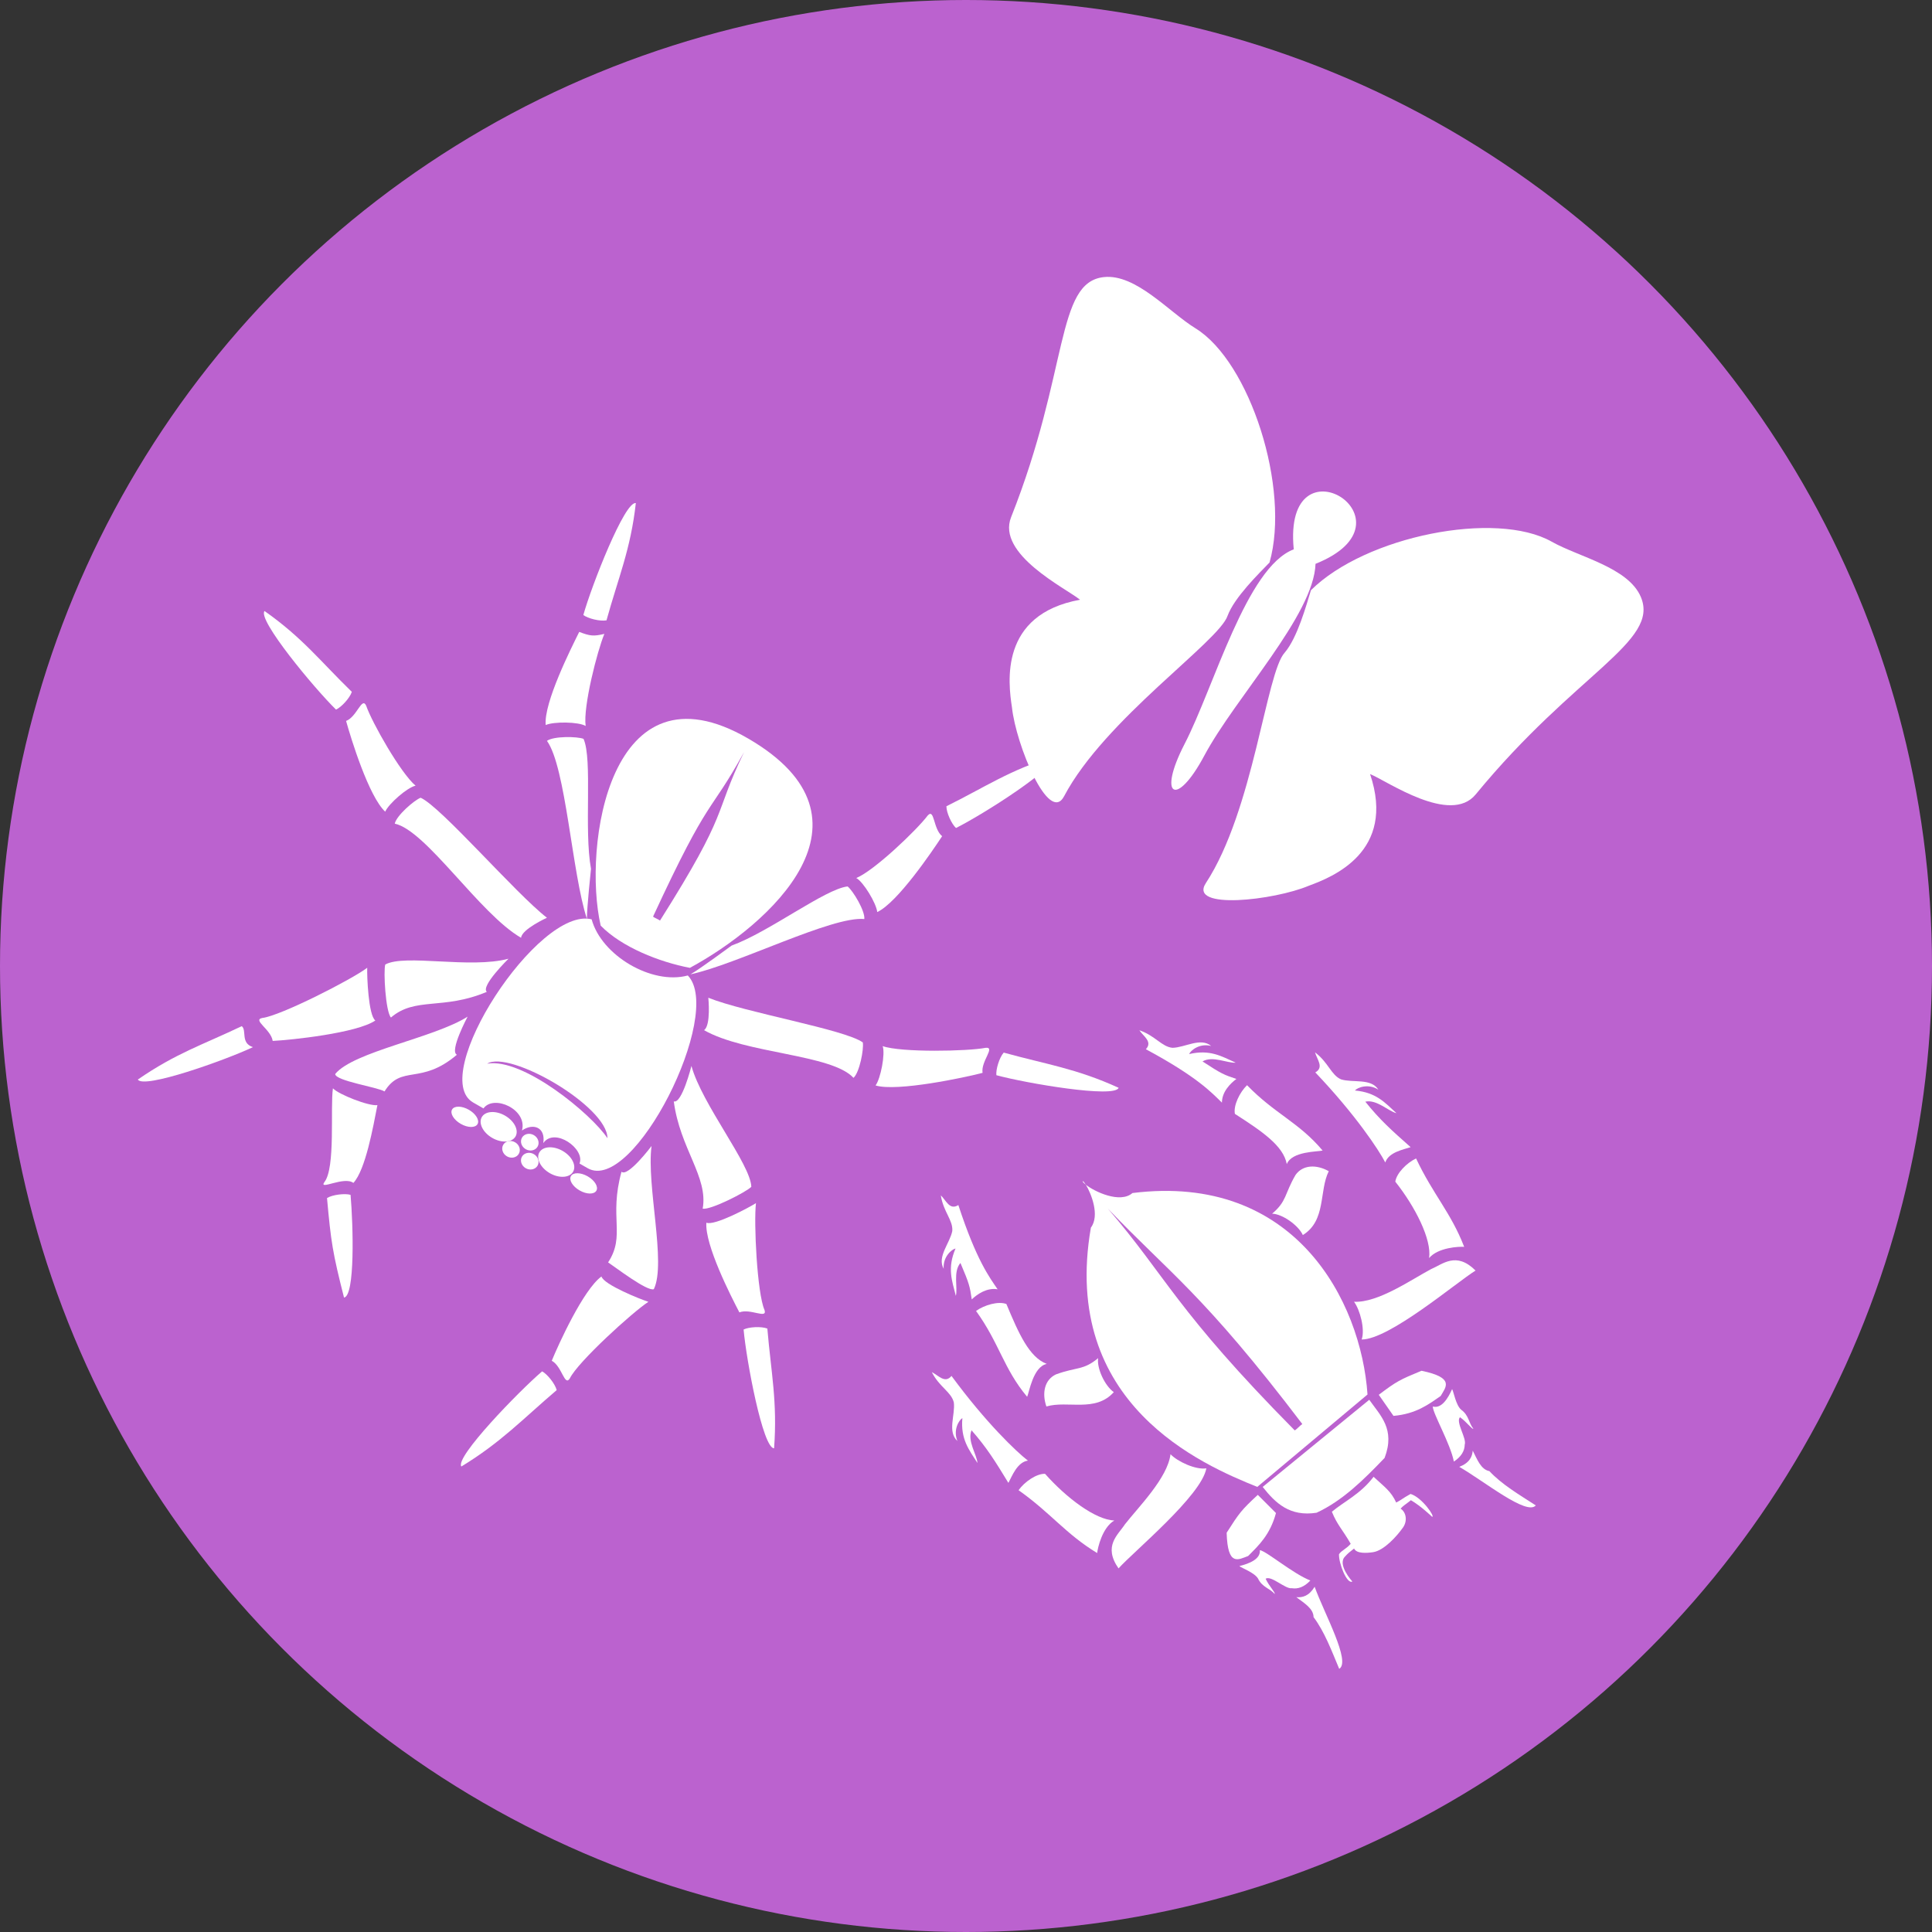 <?xml version="1.0" encoding="UTF-8" standalone="no"?>
<!-- Created with Inkscape (http://www.inkscape.org/) -->

<svg
   xmlns:dc="http://purl.org/dc/elements/1.1/"
   xmlns:cc="http://creativecommons.org/ns#"
   xmlns:rdf="http://www.w3.org/1999/02/22-rdf-syntax-ns#"
   xmlns:svg="http://www.w3.org/2000/svg"
   xmlns="http://www.w3.org/2000/svg"
   xmlns:sodipodi="http://sodipodi.sourceforge.net/DTD/sodipodi-0.dtd"
   xmlns:inkscape="http://www.inkscape.org/namespaces/inkscape"
   width="100%"
   height="100%"
   viewBox="0 0 100 100"
   id="svg12953"
   version="1.1"
   inkscape:version="0.91 r13725"
   sodipodi:docname="Arthropoda.svg">
  <rect x="0" y="0" width="100" height="100" fill="#333333" stroke="none"/>
  <defs
     id="defs12955" />
  <sodipodi:namedview
     id="base"
     pagecolor="#ffffff"
     bordercolor="#666666"
     borderopacity="1.0"
     inkscape:pageopacity="0.0"
     inkscape:pageshadow="2"
     inkscape:zoom="1.979899"
     inkscape:cx="-41.947177"
     inkscape:cy="37.391312"
     inkscape:document-units="px"
     inkscape:current-layer="layer1"
     showgrid="false"
     fit-margin-top="0"
     fit-margin-left="0"
     fit-margin-right="0"
     fit-margin-bottom="0"
     inkscape:window-width="1920"
     inkscape:window-height="1016"
     inkscape:window-x="0"
     inkscape:window-y="27"
     inkscape:window-maximized="1" />
  <g
     inkscape:label="Layer 1"
     inkscape:groupmode="layer"
     id="layer1"
     transform="translate(-315.714,-416.648)">
    <circle
       style="opacity:1;fill:#bb62cf;fill-opacity:1;stroke:none;stroke-width:10;stroke-linecap:round;stroke-linejoin:miter;stroke-miterlimit:4;stroke-dasharray:none;stroke-dashoffset:0;stroke-opacity:1"
       id="path4136-0-3-6-5-5-2"
       cx="365.714"
       cy="466.648"
       r="50" />
    <g
       id="g6051-3"
       transform="matrix(0.237,0.136,-0.136,0.237,484.77,15.847)"
       style="display:inline;fill:#ffffff;fill-opacity:1">
      <path
         inkscape:export-ydpi="32.556522"
         inkscape:export-xdpi="32.556522"
         inkscape:export-filename="/home/tom/anymals_workspace/inkscape/TAXONFILTER/arthropods.png"
         sodipodi:nodetypes="cczcccccc"
         inkscape:connector-curvature="0"
         id="path4805-9-9"
         d="m 379.388,1675.587 c 5.452,1.556 13.078,0.452 18.639,-1.474 8.978,-14.516 18.439,-42.999 -12.031,-43.169 -30.471,-0.169 -16.999,33.412 -6.607,44.643 z m 9.269,-6.423 c -0.376,-0.056 -1.194,0.077 -1.514,0.01 -2.262,-25.835 -0.308,-21.726 -0.557,-35.609 0.954,13.564 3.136,10.585 2.072,35.601 z"
         style="display:inline;fill:#ffffff;fill-opacity:1;stroke:none" />
      <path
         inkscape:export-ydpi="32.556522"
         inkscape:export-xdpi="32.556522"
         inkscape:export-filename="/home/tom/anymals_workspace/inkscape/TAXONFILTER/arthropods.png"
         sodipodi:nodetypes="cccc"
         inkscape:connector-curvature="0"
         id="path4815-0-9"
         d="m 424.935,1623.382 c 0.635,1.095 2.577,2.445 3.627,2.666 3.228,-4.865 10.961,-19.619 9.275,-20.921 -5.999,6.462 -8.258,11.313 -12.902,18.256 z"
         style="display:inline;fill:#ffffff;fill-opacity:1;stroke:none" />
      <path
         inkscape:export-ydpi="32.556522"
         inkscape:export-xdpi="32.556522"
         inkscape:export-filename="/home/tom/anymals_workspace/inkscape/TAXONFILTER/arthropods.png"
         sodipodi:nodetypes="ccccc"
         inkscape:connector-curvature="0"
         id="path4817-2-3"
         d="m 423.546,1647.285 c -0.947,-1.333 -5.114,-3.657 -6.653,-3.615 2.262,-2.902 5.42,-13.604 5.844,-17.01 0.411,-1.895 2.144,1.702 4.318,2.044 -0.205,3.374 -1.064,15.119 -3.509,18.581 z"
         style="display:inline;fill:#ffffff;fill-opacity:1;stroke:none" />
      <path
         inkscape:export-ydpi="32.556522"
         inkscape:export-xdpi="32.556522"
         inkscape:export-filename="/home/tom/anymals_workspace/inkscape/TAXONFILTER/arthropods.png"
         inkscape:transform-center-x="-2.424253"
         inkscape:transform-center-y="-1.7667565"
         sodipodi:nodetypes="ccccc"
         inkscape:connector-curvature="0"
         id="path4819-8-2-1"
         d="m 398.731,1675.127 c 6.736,-6.048 17.776,-22.976 23.353,-25.478 -0.637,-1.427 -4.526,-3.577 -5.819,-3.78 -3.442,2.498 -8.615,14.899 -13.485,20.654 0,0 -3.055,6.947 -4.05,8.604 z"
         style="display:inline;fill:#ffffff;fill-opacity:1;stroke:none" />
      <path
         sodipodi:nodetypes="csccccsccccc"
         inkscape:connector-curvature="0"
         id="path4805-9-4-4"
         d="m 377.312,1675.406 c -10.025,2.785 -12.195,41.264 -2.195,41.264 l 2.25,0 c 0.341,-3.304 7.363,-4.018 8.406,0 1.094,-2.321 3.606,-2.795 4.688,0.062 0.329,-3.75 7.498,-3.009 7.875,-0.062 l 1.781,0 c 10,0 7.886,-38.308 -1.711,-41.107 -5,5 -16.094,4.844 -21.094,-0.156 z m 23.232,34.469 c -4.916,-2.462 -21.497,-5.304 -26.786,-0.906 2.316,-4.385 23.749,-4.364 26.786,0.906 z"
         style="display:inline;fill:#ffffff;fill-opacity:1;stroke:none" />
      <path
         inkscape:export-ydpi="32.556522"
         inkscape:export-xdpi="32.556522"
         inkscape:export-filename="/home/tom/anymals_workspace/inkscape/TAXONFILTER/arthropods.png"
         sodipodi:nodetypes="cccc"
         inkscape:connector-curvature="0"
         id="path4815-0-2-5"
         d="m 351.563,1624.881 c -0.962,0.822 -3.242,1.452 -4.306,1.312 -1.433,-5.66 -3.952,-22.668 -1.929,-23.338 3.518,8.085 4.155,13.936 6.235,22.025 z"
         style="display:inline;fill:#ffffff;fill-opacity:1;stroke:none" />
      <path
         inkscape:export-ydpi="32.556522"
         inkscape:export-xdpi="32.556522"
         inkscape:export-filename="/home/tom/anymals_workspace/inkscape/TAXONFILTER/arthropods.png"
         sodipodi:nodetypes="ccccc"
         inkscape:connector-curvature="0"
         id="path4817-2-2-0"
         d="m 351.445,1647.817 c 0.947,-1.333 5.114,-3.657 6.653,-3.615 -2.262,-2.902 -5.185,-13.486 -5.608,-16.893 -1.548,1.451 -2.144,1.702 -4.318,2.044 0.205,3.374 0.829,15.002 3.274,18.463 z"
         style="display:inline;fill:#ffffff;fill-opacity:1;stroke:none" />
      <path
         inkscape:export-ydpi="32.556522"
         inkscape:export-xdpi="32.556522"
         inkscape:export-filename="/home/tom/anymals_workspace/inkscape/TAXONFILTER/arthropods.png"
         inkscape:transform-center-x="2.4242508"
         inkscape:transform-center-y="-1.7667565"
         sodipodi:nodetypes="ccccc"
         inkscape:connector-curvature="0"
         id="path4819-8-2-5-5"
         d="m 376.495,1675.776 c -6.736,-6.048 -17.776,-22.976 -23.353,-25.478 0.637,-1.427 4.526,-3.577 5.819,-3.78 3.442,2.498 8.615,14.899 13.485,20.654 0,0 3.055,6.947 4.05,8.604 z"
         style="display:inline;fill:#ffffff;fill-opacity:1;stroke:none" />
      <path
         inkscape:export-ydpi="32.556522"
         inkscape:export-xdpi="32.556522"
         inkscape:export-filename="/home/tom/anymals_workspace/inkscape/TAXONFILTER/arthropods.png"
         sodipodi:nodetypes="cccc"
         inkscape:connector-curvature="0"
         id="path4815-0-1-57"
         d="m 457.576,1658.451 c -0.257,1.239 0.289,3.54 0.924,4.406 5.65,-1.471 21.661,-7.36 21.273,-9.456 -8.78,0.811 -14.105,2.977 -22.197,5.05 z"
         style="display:inline;fill:#ffffff;fill-opacity:1;stroke:none" />
      <path
         inkscape:export-ydpi="32.556522"
         inkscape:export-xdpi="32.556522"
         inkscape:export-filename="/home/tom/anymals_workspace/inkscape/TAXONFILTER/arthropods.png"
         sodipodi:nodetypes="ccccc"
         inkscape:connector-curvature="0"
         id="path4817-2-7-3"
         d="m 439.622,1675.929 c 0.184,-1.625 -1.37,-6.136 -2.544,-7.131 3.621,-0.653 14.492,-7.176 17.08,-9.431 1.571,-1.137 0.462,2.698 1.853,4.404 -2.403,2.377 -12.258,11.212 -16.389,12.159 z"
         style="display:inline;fill:#ffffff;fill-opacity:1;stroke:none" />
      <path
         inkscape:export-ydpi="32.556522"
         inkscape:export-xdpi="32.556522"
         inkscape:export-filename="/home/tom/anymals_workspace/inkscape/TAXONFILTER/arthropods.png"
         inkscape:transform-center-x="-1.770367"
         inkscape:transform-center-y="-1.6513193"
         sodipodi:nodetypes="ccccc"
         inkscape:connector-curvature="0"
         id="path4819-8-2-6-0"
         d="m 406.226,1683.016 c 9.053,-0.011 23.228,-8.112 29.053,-6.255 0.478,-1.488 -0.985,-5.684 -1.812,-6.698 -4.23,-0.435 -22.128,6.187 -29.595,7.225 0,0 3.065,4.274 2.355,5.728 z"
         style="display:inline;fill:#ffffff;fill-opacity:1;stroke:none" />
      <path
         inkscape:export-ydpi="32.556522"
         inkscape:export-xdpi="32.556522"
         inkscape:export-filename="/home/tom/anymals_workspace/inkscape/TAXONFILTER/arthropods.png"
         sodipodi:nodetypes="cccc"
         inkscape:connector-curvature="0"
         id="path4815-0-1-2-8"
         d="m 316.464,1660.642 c 0.257,1.239 -0.289,3.54 -0.924,4.406 -5.65,-1.471 -21.425,-7.36 -21.038,-9.456 8.78,0.811 13.87,2.977 21.962,5.05 z"
         style="display:inline;fill:#ffffff;fill-opacity:1;stroke:none" />
      <path
         inkscape:export-ydpi="32.556522"
         inkscape:export-xdpi="32.556522"
         inkscape:export-filename="/home/tom/anymals_workspace/inkscape/TAXONFILTER/arthropods.png"
         sodipodi:nodetypes="ccccc"
         inkscape:connector-curvature="0"
         id="path4817-2-7-7-4"
         d="m 333.244,1677.181 c -0.184,-1.625 1.37,-6.136 2.544,-7.131 -3.621,-0.653 -13.081,-6.236 -15.67,-8.491 -1.571,-1.137 -0.462,2.698 -1.853,4.404 2.403,2.377 10.848,10.271 14.978,11.219 z"
         style="display:inline;fill:#ffffff;fill-opacity:1;stroke:none" />
      <path
         inkscape:export-ydpi="32.556522"
         inkscape:export-xdpi="32.556522"
         inkscape:export-filename="/home/tom/anymals_workspace/inkscape/TAXONFILTER/arthropods.png"
         inkscape:transform-center-x="1.7703642"
         inkscape:transform-center-y="-1.6513193"
         sodipodi:nodetypes="ccccc"
         inkscape:connector-curvature="0"
         id="path4819-8-2-6-4-3"
         d="m 367.462,1685.09 c -9.053,-0.011 -25.696,-8.7 -31.521,-6.843 -0.478,-1.488 0.985,-5.684 1.812,-6.698 4.23,-0.435 24.596,6.775 32.063,7.813 0,0 -3.065,4.274 -2.355,5.728 z"
         style="display:inline;fill:#ffffff;fill-opacity:1;stroke:none" />
      <path
         inkscape:export-ydpi="32.556522"
         inkscape:export-xdpi="32.556522"
         inkscape:export-filename="/home/tom/anymals_workspace/inkscape/TAXONFILTER/arthropods.png"
         sodipodi:nodetypes="cccc"
         inkscape:connector-curvature="0"
         id="path4815-0-1-5-0"
         d="m 444.76,1726.076 c -1.251,0.189 -3.22,1.5 -3.811,2.395 3.34,4.788 14.375,17.729 16.205,16.639 -3.808,-7.952 -7.641,-12.165 -12.394,-19.034 z"
         style="display:inline;fill:#ffffff;fill-opacity:1;stroke:none" />
      <path
         inkscape:export-ydpi="32.556522"
         inkscape:export-xdpi="32.556522"
         inkscape:export-filename="/home/tom/anymals_workspace/inkscape/TAXONFILTER/arthropods.png"
         sodipodi:nodetypes="ccccc"
         inkscape:connector-curvature="0"
         id="path4817-2-7-0-0"
         d="m 424.759,1714.43 c 1.625,-0.179 5.594,-6.529 6.305,-7.894 1.436,3.388 8.692,14.713 11.463,16.74 1.456,1.281 -2.53,1.046 -3.886,2.779 -2.848,-1.82 -12.046,-7.804 -13.882,-11.624 z"
         style="display:inline;fill:#ffffff;fill-opacity:1;stroke:none" />
      <path
         inkscape:export-ydpi="32.556522"
         inkscape:export-xdpi="32.556522"
         inkscape:export-filename="/home/tom/anymals_workspace/inkscape/TAXONFILTER/arthropods.png"
         inkscape:transform-center-x="-2.514948"
         inkscape:transform-center-y="0.67073047"
         sodipodi:nodetypes="ccccc"
         inkscape:connector-curvature="0"
         id="path4819-8-2-6-6-1"
         d="m 407.97,1697.572 c 5.491,7.197 12.814,9.146 14.863,14.905 1.473,-0.521 5.623,-6.905 5.929,-8.177 -2.215,-3.63 -15.883,-8.9 -21.231,-14.213 0,0 2.026,7.17 0.439,7.485 z"
         style="display:inline;fill:#ffffff;fill-opacity:1;stroke:none" />
      <path
         inkscape:export-ydpi="32.556522"
         inkscape:export-xdpi="32.556522"
         inkscape:export-filename="/home/tom/anymals_workspace/inkscape/TAXONFILTER/arthropods.png"
         sodipodi:nodetypes="cccc"
         inkscape:connector-curvature="0"
         id="path4815-0-1-5-9-3"
         d="m 329.9,1725.943 c 1.251,0.189 1.339,2.91 3.811,2.395 -3.34,4.788 -14.022,17.259 -15.853,16.169 3.808,-7.952 7.289,-11.695 12.042,-18.564 z"
         style="display:inline;fill:#ffffff;fill-opacity:1;stroke:none" />
      <path
         inkscape:export-ydpi="32.556522"
         inkscape:export-xdpi="32.556522"
         inkscape:export-filename="/home/tom/anymals_workspace/inkscape/TAXONFILTER/arthropods.png"
         sodipodi:nodetypes="ccccc"
         inkscape:connector-curvature="0"
         id="path4817-2-7-0-7-8"
         d="m 351.312,1712.417 c -1.625,-0.179 -5.594,-6.529 -6.305,-7.894 -1.436,3.388 -9.75,16.123 -12.521,18.15 -1.456,1.281 2.53,1.046 3.886,2.779 2.848,-1.82 13.104,-9.215 14.939,-13.035 z"
         style="display:inline;fill:#ffffff;fill-opacity:1;stroke:none" />
      <path
         inkscape:export-ydpi="32.556522"
         inkscape:export-xdpi="32.556522"
         inkscape:export-filename="/home/tom/anymals_workspace/inkscape/TAXONFILTER/arthropods.png"
         inkscape:transform-center-x="2.514948"
         inkscape:transform-center-y="0.67073047"
         sodipodi:nodetypes="ccccc"
         inkscape:connector-curvature="0"
         id="path4819-8-2-6-6-4-4"
         d="m 366.926,1697.204 c -5.491,7.197 -11.286,7.5 -13.335,13.259 -1.473,-0.521 -5.623,-6.905 -5.929,-8.177 2.215,-3.63 14.355,-7.254 19.703,-12.568 0,0 -2.026,7.17 -0.439,7.485 z"
         style="display:inline;fill:#ffffff;fill-opacity:1;stroke:none" />
      <path
         inkscape:export-ydpi="32.556522"
         inkscape:export-xdpi="32.556522"
         inkscape:export-filename="/home/tom/anymals_workspace/inkscape/TAXONFILTER/arthropods.png"
         sodipodi:nodetypes="cccc"
         inkscape:connector-curvature="0"
         id="path4815-0-1-5-2-6"
         d="m 415.954,1756.049 c -0.881,-0.908 -3.092,-1.749 -4.164,-1.709 -1.955,5.501 -6.251,22.39 -4.299,23.246 4.257,-7.721 5.637,-13.677 8.463,-21.537 z"
         style="display:inline;fill:#ffffff;fill-opacity:1;stroke:none" />
      <path
         inkscape:export-ydpi="32.556522"
         inkscape:export-xdpi="32.556522"
         inkscape:export-filename="/home/tom/anymals_workspace/inkscape/TAXONFILTER/arthropods.png"
         sodipodi:nodetypes="ccccc"
         inkscape:connector-curvature="0"
         id="path4817-2-7-0-8-8"
         d="m 412.594,1733.16 c 1.184,1.127 8.597,0.068 10.1,-0.268 -1.665,3.282 -5.925,16.554 -5.689,19.979 -0.041,1.939 -2.43,-1.26 -4.629,-1.18 -0.445,-3.35 -1.519,-14.665 0.218,-18.531 z"
         style="display:inline;fill:#ffffff;fill-opacity:1;stroke:none" />
      <path
         inkscape:export-ydpi="32.556522"
         inkscape:export-xdpi="32.556522"
         inkscape:export-filename="/home/tom/anymals_workspace/inkscape/TAXONFILTER/arthropods.png"
         inkscape:transform-center-x="-2.392053"
         inkscape:transform-center-y="0.44334577"
         sodipodi:nodetypes="cccccc"
         inkscape:connector-curvature="0"
         id="path4819-8-2-6-6-2-5"
         d="m 406.013,1714.062 c 2.254,8.768 6.702,10.053 6.346,16.156 1.56,0.094 9.258,1.134 10.035,0.082 -0.374,-5.469 -11.014,-16.326 -13.87,-23.303 0,0 -0.926,7.393 -2.511,7.065 z"
         style="display:inline;fill:#ffffff;fill-opacity:1;stroke:none" />
      <path
         inkscape:export-ydpi="32.556522"
         inkscape:export-xdpi="32.556522"
         inkscape:export-filename="/home/tom/anymals_workspace/inkscape/TAXONFILTER/arthropods.png"
         sodipodi:nodetypes="cccc"
         inkscape:connector-curvature="0"
         id="path4815-0-1-5-2-7-9"
         d="m 360.11,1746.145 c 0.611,-1.108 2.523,-2.5 3.568,-2.744 3.333,4.793 10.271,16.157 8.613,17.496 -6.138,-6.329 -7.387,-7.912 -12.182,-14.752 z"
         style="display:inline;fill:#ffffff;fill-opacity:1;stroke:none" />
      <path
         inkscape:export-ydpi="32.556522"
         inkscape:export-xdpi="32.556522"
         inkscape:export-filename="/home/tom/anymals_workspace/inkscape/TAXONFILTER/arthropods.png"
         sodipodi:nodetypes="ccccc"
         inkscape:connector-curvature="0"
         id="path4817-2-7-0-8-1-3"
         d="m 359.63,1726.128 c -1.285,1.01 -7.429,1.908 -8.893,1.432 1.348,3.424 7.993,12.86 7.435,16.247 -0.142,1.934 2.665,-2.919 4.846,-2.632 0.759,-3.293 -2.024,-11.035 -3.389,-15.047 z"
         style="display:inline;fill:#ffffff;fill-opacity:1;stroke:none" />
      <path
         inkscape:export-ydpi="32.556522"
         inkscape:export-xdpi="32.556522"
         inkscape:export-filename="/home/tom/anymals_workspace/inkscape/TAXONFILTER/arthropods.png"
         inkscape:transform-center-x="2.734432"
         inkscape:transform-center-y="0.29802426"
         sodipodi:nodetypes="cccccc"
         inkscape:connector-curvature="0"
         id="path4819-8-2-6-6-2-2-8"
         d="m 367.942,1710.352 c -3.071,8.516 -8.215,6.748 -8.436,12.857 -1.562,-0.053 -9.071,2.908 -9.745,1.787 0.888,-5.409 12.846,-15.237 16.348,-21.914 0,0 0.225,7.447 1.833,7.27 z"
         style="display:inline;fill:#ffffff;fill-opacity:1;stroke:none" />
      <circle
         r="5.556"
         cy="1726.639"
         cx="374.893"
         transform="matrix(0.663,0,0,0.438,133.038,961.988)"
         id="path5163-92"
         style="fill:#ffffff;fill-opacity:1;stroke:none" />
      <circle
         r="5.556"
         cy="1726.639"
         cx="374.893"
         transform="matrix(0.663,0,0,0.438,145.823,962.354)"
         id="path5163-7-2"
         style="display:inline;fill:#ffffff;fill-opacity:1;stroke:none" />
      <circle
         r="5.556"
         cy="1726.639"
         cx="374.893"
         transform="matrix(0.307,0,0,0.277,273.064,1239.568)"
         id="path5163-9-4"
         style="display:inline;fill:#ffffff;fill-opacity:1;stroke:none" />
      <circle
         r="5.556"
         cy="1726.639"
         cx="374.893"
         transform="matrix(0.307,0,0,0.277,270.654,1242.514)"
         id="path5163-9-1-3"
         style="display:inline;fill:#ffffff;fill-opacity:1;stroke:none" />
      <circle
         r="5.556"
         cy="1726.639"
         cx="374.893"
         transform="matrix(0.307,0,0,0.277,274.85,1242.693)"
         id="path5163-9-9-1"
         style="display:inline;fill:#ffffff;fill-opacity:1;stroke:none" />
      <circle
         r="5.556"
         cy="1726.639"
         cx="374.893"
         transform="matrix(0.5,0,0,0.277,187.642,1241.532)"
         id="path5163-9-0-8"
         style="display:inline;fill:#ffffff;fill-opacity:1;stroke:none" />
      <circle
         r="5.556"
         cy="1726.639"
         cx="374.893"
         transform="matrix(0.5,0,0,0.277,213.446,1241.264)"
         id="path5163-9-0-6-6"
         style="display:inline;fill:#ffffff;fill-opacity:1;stroke:none" />
    </g>
    <g
       transform="matrix(-0.259,0.217,-0.217,-0.259,559.2,460.285)"
       style="display:inline;fill:#ffffff;fill-opacity:1"
       id="g13204-3"
       inkscape:transform-center-x="-4.2837921"
       inkscape:transform-center-y="-3.8328589">
      <path
         inkscape:export-ydpi="32.556522"
         inkscape:export-xdpi="32.556522"
         inkscape:export-filename="/home/tom/anymals_workspace/inkscape/TAXONFILTER/arthropods.png"
         sodipodi:nodetypes="ccccccccccccc"
         inkscape:connector-curvature="0"
         id="path4805-8"
         d="m 446.036,263.504 c -8.421,11.567 -13.301,33.176 7.781,46.781 2.514,-0.052 4.325,3.919 4.656,5.562 0.223,-1.537 1.364,-5.017 3.625,-5.531 20.97,-17.727 10.229,-38.832 5.971,-46.816 z m 12.438,52.344 c -0.053,0.367 -0.052,0.646 0,0.719 0.114,-0.019 0.082,-0.313 0,-0.719 z m -1.875,-49.399 c 0.376,0.058 1.195,-0.071 1.514,0 2.125,25.846 -0.055,30.547 0.12,44.431 -0.882,-13.569 -2.832,-19.421 -1.635,-44.431 z"
         style="fill:#ffffff;fill-opacity:1;stroke:none" />
      <path
         inkscape:export-ydpi="32.556522"
         inkscape:export-xdpi="32.556522"
         inkscape:export-filename="/home/tom/anymals_workspace/inkscape/TAXONFILTER/arthropods.png"
         sodipodi:nodetypes="ccccc"
         inkscape:connector-curvature="0"
         id="path4807-9"
         d="m 446.35,262.713 21.087,0.253 c 0.094,-3.148 -0.231,-6.182 -3.788,-8.334 -4.249,-1.147 -8.805,-0.76 -13.385,-0.253 -4.115,2.31 -3.663,5.38 -3.914,8.334 z"
         style="fill:#ffffff;fill-opacity:1;stroke:none" />
      <path
         inkscape:export-ydpi="32.556522"
         inkscape:export-xdpi="32.556522"
         inkscape:export-filename="/home/tom/anymals_workspace/inkscape/TAXONFILTER/arthropods.png"
         sodipodi:nodetypes="ccccccsscccccccc"
         inkscape:connector-curvature="0"
         id="path4809-2"
         d="m 453.421,253.243 c -0.291,-2.305 -0.634,-3.403 -0.125,-5.247 -0.906,-0.211 -1.009,-0.109 -2.531,-0.403 -1.011,-1.524 -0.647,-5.168 -0.283,-4.804 0,0 0.249,2.364 0.859,4.034 1.402,0.036 1.332,0.112 2.038,0.025 -0.315,-1.001 0.418,-2.144 1.56,-2.449 1.63,-0.435 4.529,-0.83 5.95,0.04 0.777,0.475 2.115,1.412 1.876,2.302 0.845,0.035 1.235,0.037 1.831,-0.049 1.769,-0.118 1.619,-3.655 1.619,-3.655 0.937,0.208 -0.201,3.501 -1.115,4.514 -0.663,0.211 -1.355,-0.099 -2.404,0.076 -0.438,2.457 -0.266,3.532 -0.942,5.616 -2.464,0.002 -5.095,-0.743 -8.334,-1e-5 z"
         style="fill:#ffffff;fill-opacity:1;stroke:none" />
      <path
         inkscape:export-ydpi="32.556522"
         inkscape:export-xdpi="32.556522"
         inkscape:export-filename="/home/tom/anymals_workspace/inkscape/TAXONFILTER/arthropods.png"
         sodipodi:nodetypes="ccccc"
         inkscape:connector-curvature="0"
         id="path4811-60"
         d="m 445.089,258.44 -0.346,3.922 c -3.422,-0.171 -3.961,-0.3 -7.383,-1.384 -3.252,-4.112 -1.27,-4.298 0.231,-4.845 2.238,0.204 4.646,0.31 7.499,2.307 z"
         style="fill:#ffffff;fill-opacity:1;stroke:none" />
      <path
         inkscape:export-ydpi="32.556522"
         inkscape:export-xdpi="32.556522"
         inkscape:export-filename="/home/tom/anymals_workspace/inkscape/TAXONFILTER/arthropods.png"
         sodipodi:nodetypes="ccccccccc"
         inkscape:connector-curvature="0"
         id="path4813-51"
         d="m 435.572,255.815 c 0.071,-0.455 1.134,-2.238 0.966,-3.305 -0.374,-1.441 0.439,-2.32 0.435,-3.437 0.243,0.03 0.107,1.442 0.441,2.671 1.015,-0.138 1.275,-3.176 2.137,-3.687 0.626,-0.72 1.561,-1.081 2.942,-0.923 -1.36,2.459 -2.257,7.719 -2.942,8.537 -0.785,-1.145 -2.586,-0.539 -3.98,0.144 z"
         style="fill:#ffffff;fill-opacity:1;stroke:none" />
      <path
         inkscape:export-ydpi="32.556522"
         inkscape:export-xdpi="32.556522"
         inkscape:export-filename="/home/tom/anymals_workspace/inkscape/TAXONFILTER/arthropods.png"
         sodipodi:nodetypes="cccccc"
         inkscape:connector-curvature="0"
         id="path4815-8"
         d="m 439.263,242.519 c 0.841,1.023 0.276,2.574 -0.058,4.038 0.669,-0.672 1.595,-1.116 3.173,-0.577 -1.524,-4.167 -3.086,-12.384 -5.191,-12.056 0.908,2.943 1.929,5.804 2.077,8.595 z"
         style="fill:#ffffff;fill-opacity:1;stroke:none" />
      <path
         inkscape:export-ydpi="32.556522"
         inkscape:export-xdpi="32.556522"
         inkscape:export-filename="/home/tom/anymals_workspace/inkscape/TAXONFILTER/arthropods.png"
         sodipodi:nodetypes="ccccc"
         inkscape:connector-curvature="0"
         id="path4817-5"
         d="m 441.313,270.539 c -1.409,0.829 -2.729,3.644 -2.819,5.181 -2.698,-2.503 -8.894,-3.031 -12.252,-3.745 -1.853,-0.572 -4.713,-0.362 -5.085,-4.547 3.344,0.493 16.917,0.379 20.156,3.112 z"
         style="fill:#ffffff;fill-opacity:1;stroke:none" />
      <path
         inkscape:export-ydpi="32.556522"
         inkscape:export-xdpi="32.556522"
         inkscape:export-filename="/home/tom/anymals_workspace/inkscape/TAXONFILTER/arthropods.png"
         inkscape:transform-center-x="-0.803635"
         inkscape:transform-center-y="2.2277"
         sodipodi:nodetypes="ccccc"
         inkscape:connector-curvature="0"
         id="path4819-9"
         d="m 420.159,271.331 c -1.823,5.349 -1.491,9.201 -3.046,15.113 1.51,0.401 3.751,0.194 4.721,-0.684 0.132,-4.92 1.4,-10.379 3.543,-12.293 -2.099,0.363 -4.659,-1.586 -5.219,-2.135 z"
         style="fill:#ffffff;fill-opacity:1;stroke:none" />
      <path
         inkscape:export-ydpi="32.556522"
         inkscape:export-xdpi="32.556522"
         inkscape:export-filename="/home/tom/anymals_workspace/inkscape/TAXONFILTER/arthropods.png"
         sodipodi:nodetypes="cccccccccc"
         inkscape:connector-curvature="0"
         id="path4821-9"
         d="m 416.639,288.304 c 1.079,0.425 3.065,1.572 4.481,0.699 -0.472,2.134 -1.206,8.564 -0.64,17.459 -1.554,-0.296 -1.474,1.368 -1.94,2.377 -0.581,-2.506 0.343,-4.234 -0.396,-5.724 -1.037,-1.605 -3.658,-2.78 -3.372,-4.883 0.545,1.736 2.227,2.312 2.841,2.21 -2.322,-2.315 -2.334,-4.377 -2.652,-6.755 0.76,1.025 0.939,3.594 2.525,4.419 0.08,-3.537 -0.263,-5.933 -0.847,-9.803 z"
         style="fill:#ffffff;fill-opacity:1;stroke:none" />
      <path
         inkscape:export-ydpi="32.556522"
         inkscape:export-xdpi="32.556522"
         inkscape:export-filename="/home/tom/anymals_workspace/inkscape/TAXONFILTER/arthropods.png"
         sodipodi:nodetypes="ccccc"
         inkscape:connector-curvature="0"
         id="path4817-0-0"
         d="m 437.942,288.59 c -0.436,1.604 0.333,4.501 1.507,5.531 -2.988,0.016 -3.328,1.075 -6.556,2.244 -1.875,0.494 -3.507,-0.805 -4.276,-2.827 3.099,-1.349 5.131,-5.554 9.326,-4.948 z"
         style="display:inline;fill:#ffffff;fill-opacity:1;stroke:none" />
      <path
         inkscape:export-ydpi="32.556522"
         inkscape:export-xdpi="32.556522"
         inkscape:export-filename="/home/tom/anymals_workspace/inkscape/TAXONFILTER/arthropods.png"
         inkscape:transform-center-x="-1.413085"
         inkscape:transform-center-y="2.3673534"
         sodipodi:nodetypes="ccccc"
         inkscape:connector-curvature="0"
         id="path4819-8-09"
         d="m 427.308,296.567 c 0.003,5.651 2.007,9.011 2.445,15.108 1.559,-0.109 3.613,-1.028 4.247,-2.172 -1.464,-4.699 -2.562,-8.501 -1.152,-11.005 -1.869,1.022 -4.833,-1.591 -5.54,-1.931 z"
         style="display:inline;fill:#ffffff;fill-opacity:1;stroke:none" />
      <path
         inkscape:export-ydpi="32.556522"
         inkscape:export-xdpi="32.556522"
         inkscape:export-filename="/home/tom/anymals_workspace/inkscape/TAXONFILTER/arthropods.png"
         sodipodi:nodetypes="cccccccccc"
         inkscape:connector-curvature="0"
         id="path4821-4-9"
         d="m 430.389,313.456 c 1.158,0.067 2.956,-0.087 4.029,-1.358 0.217,2.175 0.363,5.477 3.675,13.753 -1.569,0.203 -0.974,1.76 -1.102,2.864 -1.333,-2.2 -0.994,-4.13 -2.161,-5.315 -1.486,-1.202 -4.343,-1.501 -4.726,-3.588 1.059,1.479 2.837,1.502 3.388,1.214 -2.928,-1.476 -3.582,-3.432 -4.626,-5.592 1.042,0.737 2.013,3.122 3.777,3.412 -1.027,-3.386 -1.207,-3.681 -2.254,-5.39 z"
         style="display:inline;fill:#ffffff;fill-opacity:1;stroke:none" />
      <g
         inkscape:export-ydpi="32.556522"
         inkscape:export-xdpi="32.556522"
         inkscape:export-filename="/home/tom/anymals_workspace/inkscape/TAXONFILTER/arthropods.png"
         transform="matrix(-1,0,0,1,715.826,-182.86)"
         id="g4922-9"
         style="fill:#ffffff;fill-opacity:1">
        <path
           style="display:inline;fill:#ffffff;fill-opacity:1;stroke:none"
           d="m 247.379,441.452 -0.346,3.922 c -3.422,-0.171 -3.961,-0.3 -7.383,-1.384 -3.252,-4.112 -1.27,-4.298 0.231,-4.845 2.238,0.204 4.646,0.31 7.499,2.307 z"
           id="path4811-2-6"
           inkscape:connector-curvature="0"
           sodipodi:nodetypes="ccccc" />
        <path
           style="display:inline;fill:#ffffff;fill-opacity:1;stroke:none"
           d="m 237.861,438.827 c 0.071,-0.455 1.134,-2.238 0.966,-3.305 -0.374,-1.441 0.439,-2.32 0.435,-3.437 0.243,0.03 0.107,1.442 0.441,2.671 1.015,-0.138 1.275,-3.176 2.137,-3.687 0.626,-0.72 1.561,-1.081 2.942,-0.923 -1.36,2.459 -2.257,7.719 -2.942,8.537 -0.785,-1.145 -2.586,-0.539 -3.98,0.144 z"
           id="path4813-7-4"
           inkscape:connector-curvature="0"
           sodipodi:nodetypes="ccccccccc" />
        <path
           style="display:inline;fill:#ffffff;fill-opacity:1;stroke:none"
           d="m 241.553,425.531 c 0.841,1.023 0.276,2.574 -0.058,4.038 0.669,-0.672 1.595,-1.116 3.173,-0.577 -1.524,-4.167 -3.086,-12.384 -5.191,-12.056 0.908,2.943 1.929,5.804 2.077,8.595 z"
           id="path4815-3-9"
           inkscape:connector-curvature="0"
           sodipodi:nodetypes="cccccc" />
        <path
           style="display:inline;fill:#ffffff;fill-opacity:1;stroke:none"
           d="m 243.603,453.551 c -1.409,0.829 -2.729,3.644 -2.819,5.181 -2.698,-2.503 -8.894,-3.031 -12.252,-3.745 -1.853,-0.572 -4.713,-0.362 -5.085,-4.547 3.344,0.493 16.917,0.379 20.156,3.112 z"
           id="path4817-9-6"
           inkscape:connector-curvature="0"
           sodipodi:nodetypes="ccccc" />
        <path
           style="display:inline;fill:#ffffff;fill-opacity:1;stroke:none"
           d="m 222.449,454.343 c -1.823,5.349 -1.491,9.201 -3.046,15.113 1.51,0.401 3.751,0.194 4.721,-0.684 0.132,-4.92 1.4,-10.379 3.543,-12.293 -2.099,0.363 -4.659,-1.586 -5.219,-2.135 z"
           id="path4819-0-0"
           inkscape:connector-curvature="0"
           sodipodi:nodetypes="ccccc"
           inkscape:transform-center-y="2.2277"
           inkscape:transform-center-x="-0.803635" />
        <path
           style="display:inline;fill:#ffffff;fill-opacity:1;stroke:none"
           d="m 218.928,471.315 c 1.079,0.425 3.065,1.572 4.481,0.699 -0.472,2.134 -1.206,8.564 -0.64,17.459 -1.554,-0.296 -1.474,1.368 -1.94,2.377 -0.581,-2.506 0.343,-4.234 -0.396,-5.724 -1.037,-1.605 -3.658,-2.78 -3.372,-4.883 0.545,1.736 2.227,2.312 2.841,2.21 -2.322,-2.315 -2.334,-4.377 -2.652,-6.755 0.76,1.025 0.939,3.594 2.525,4.419 0.08,-3.537 -0.263,-5.933 -0.847,-9.803 z"
           id="path4821-1-7"
           inkscape:connector-curvature="0"
           sodipodi:nodetypes="cccccccccc" />
        <path
           style="display:inline;fill:#ffffff;fill-opacity:1;stroke:none"
           d="m 240.232,471.602 c -0.436,1.604 0.333,4.501 1.507,5.531 -2.988,0.016 -3.328,1.075 -6.556,2.244 -1.875,0.494 -3.507,-0.805 -4.276,-2.827 3.099,-1.349 5.131,-5.554 9.326,-4.948 z"
           id="path4817-0-5-15"
           inkscape:connector-curvature="0"
           sodipodi:nodetypes="ccccc" />
        <path
           style="display:inline;fill:#ffffff;fill-opacity:1;stroke:none"
           d="m 229.598,479.579 c 0.003,5.651 2.007,9.011 2.445,15.108 1.559,-0.109 3.613,-1.028 4.247,-2.172 -1.464,-4.699 -2.562,-8.501 -1.152,-11.005 -1.869,1.022 -4.833,-1.591 -5.54,-1.931 z"
           id="path4819-8-0-6"
           inkscape:connector-curvature="0"
           sodipodi:nodetypes="ccccc"
           inkscape:transform-center-y="2.3673534"
           inkscape:transform-center-x="-1.413085" />
        <path
           style="display:inline;fill:#ffffff;fill-opacity:1;stroke:none"
           d="m 232.679,496.468 c 1.158,0.067 2.956,-0.087 4.029,-1.358 0.217,2.175 0.363,5.477 3.675,13.753 -1.569,0.203 -0.974,1.76 -1.102,2.864 -1.333,-2.2 -0.994,-4.13 -2.161,-5.315 -1.486,-1.202 -4.343,-1.501 -4.726,-3.588 1.059,1.479 2.837,1.502 3.388,1.214 -2.928,-1.476 -3.582,-3.432 -4.626,-5.592 1.042,0.737 2.013,3.122 3.777,3.412 -1.027,-3.386 -1.207,-3.681 -2.254,-5.39 z"
           id="path4821-4-6-7"
           inkscape:connector-curvature="0"
           sodipodi:nodetypes="cccccccccc" />
      </g>
    </g>
    <g
       transform="matrix(0.422,0,0,0.422,353.617,239.937)"
       id="g6184-3"
       style="display:inline;fill:#ffffff;fill-opacity:1">
      <path
         inkscape:export-ydpi="20.341974"
         inkscape:export-xdpi="20.341974"
         inkscape:export-filename="/media/NAS/SiSol/pin_insects.png"
         style="display:inline;fill:#ffffff;fill-opacity:1;stroke:none"
         d="m 68.866,486.124 c -1.4,-14.261 15.815,-3.48 2.671,1.777 -0.208,6.291 -9.82,16.367 -13.649,23.54 -3.423,6.412 -5.769,5.049 -2.409,-1.45 3.616,-6.994 7.588,-21.677 13.388,-23.867 z"
         id="path3090-3-3"
         inkscape:connector-curvature="0"
         sodipodi:nodetypes="ccssc" />
      <path
         inkscape:export-ydpi="20.341974"
         inkscape:export-xdpi="20.341974"
         inkscape:export-filename="/media/NAS/SiSol/pin_insects.png"
         sodipodi:nodetypes="sccsccsss"
         inkscape:connector-curvature="0"
         id="path3927-2-3-0"
         d="m 56.808,459.013 c 6.698,4.112 11.661,19.647 9.088,28.726 -1.324,1.371 -4.304,4.278 -5.141,6.521 -1.036,3.171 -15.066,12.688 -20.056,22.145 -1.86,3.525 -5.913,-6.326 -6.395,-10.891 -0.462,-3.013 -1.581,-11.402 8.352,-13.208 -1.798,-1.438 -10.261,-5.584 -8.458,-10.125 7.125,-17.947 5.451,-28.821 11.384,-29.449 3.931,-0.416 7.987,4.292 11.227,6.281 z"
         style="display:inline;fill:#ffffff;fill-opacity:1;stroke:none" />
      <path
         inkscape:export-ydpi="20.341974"
         inkscape:export-xdpi="20.341974"
         inkscape:export-filename="/media/NAS/SiSol/pin_insects.png"
         style="display:inline;fill:#ffffff;fill-opacity:1;stroke:none"
         d="m 100.509,485.188 c -6.84,-3.871 -22.836,-0.695 -29.536,5.951 -0.559,1.822 -1.66,5.837 -3.218,7.655 -2.274,2.441 -3.811,19.325 -9.671,28.268 -2.185,3.334 8.397,2.112 12.626,0.325 2.86,-1.054 10.743,-4.135 7.516,-13.701 2.129,0.877 9.853,6.276 12.954,2.501 12.256,-14.922 22.582,-18.72 20.26,-24.215 -1.539,-3.641 -7.621,-4.912 -10.93,-6.784 z"
         id="path3086-4-9"
         inkscape:connector-curvature="0"
         sodipodi:nodetypes="sccsccsss" />
    </g>
  </g>
</svg>
